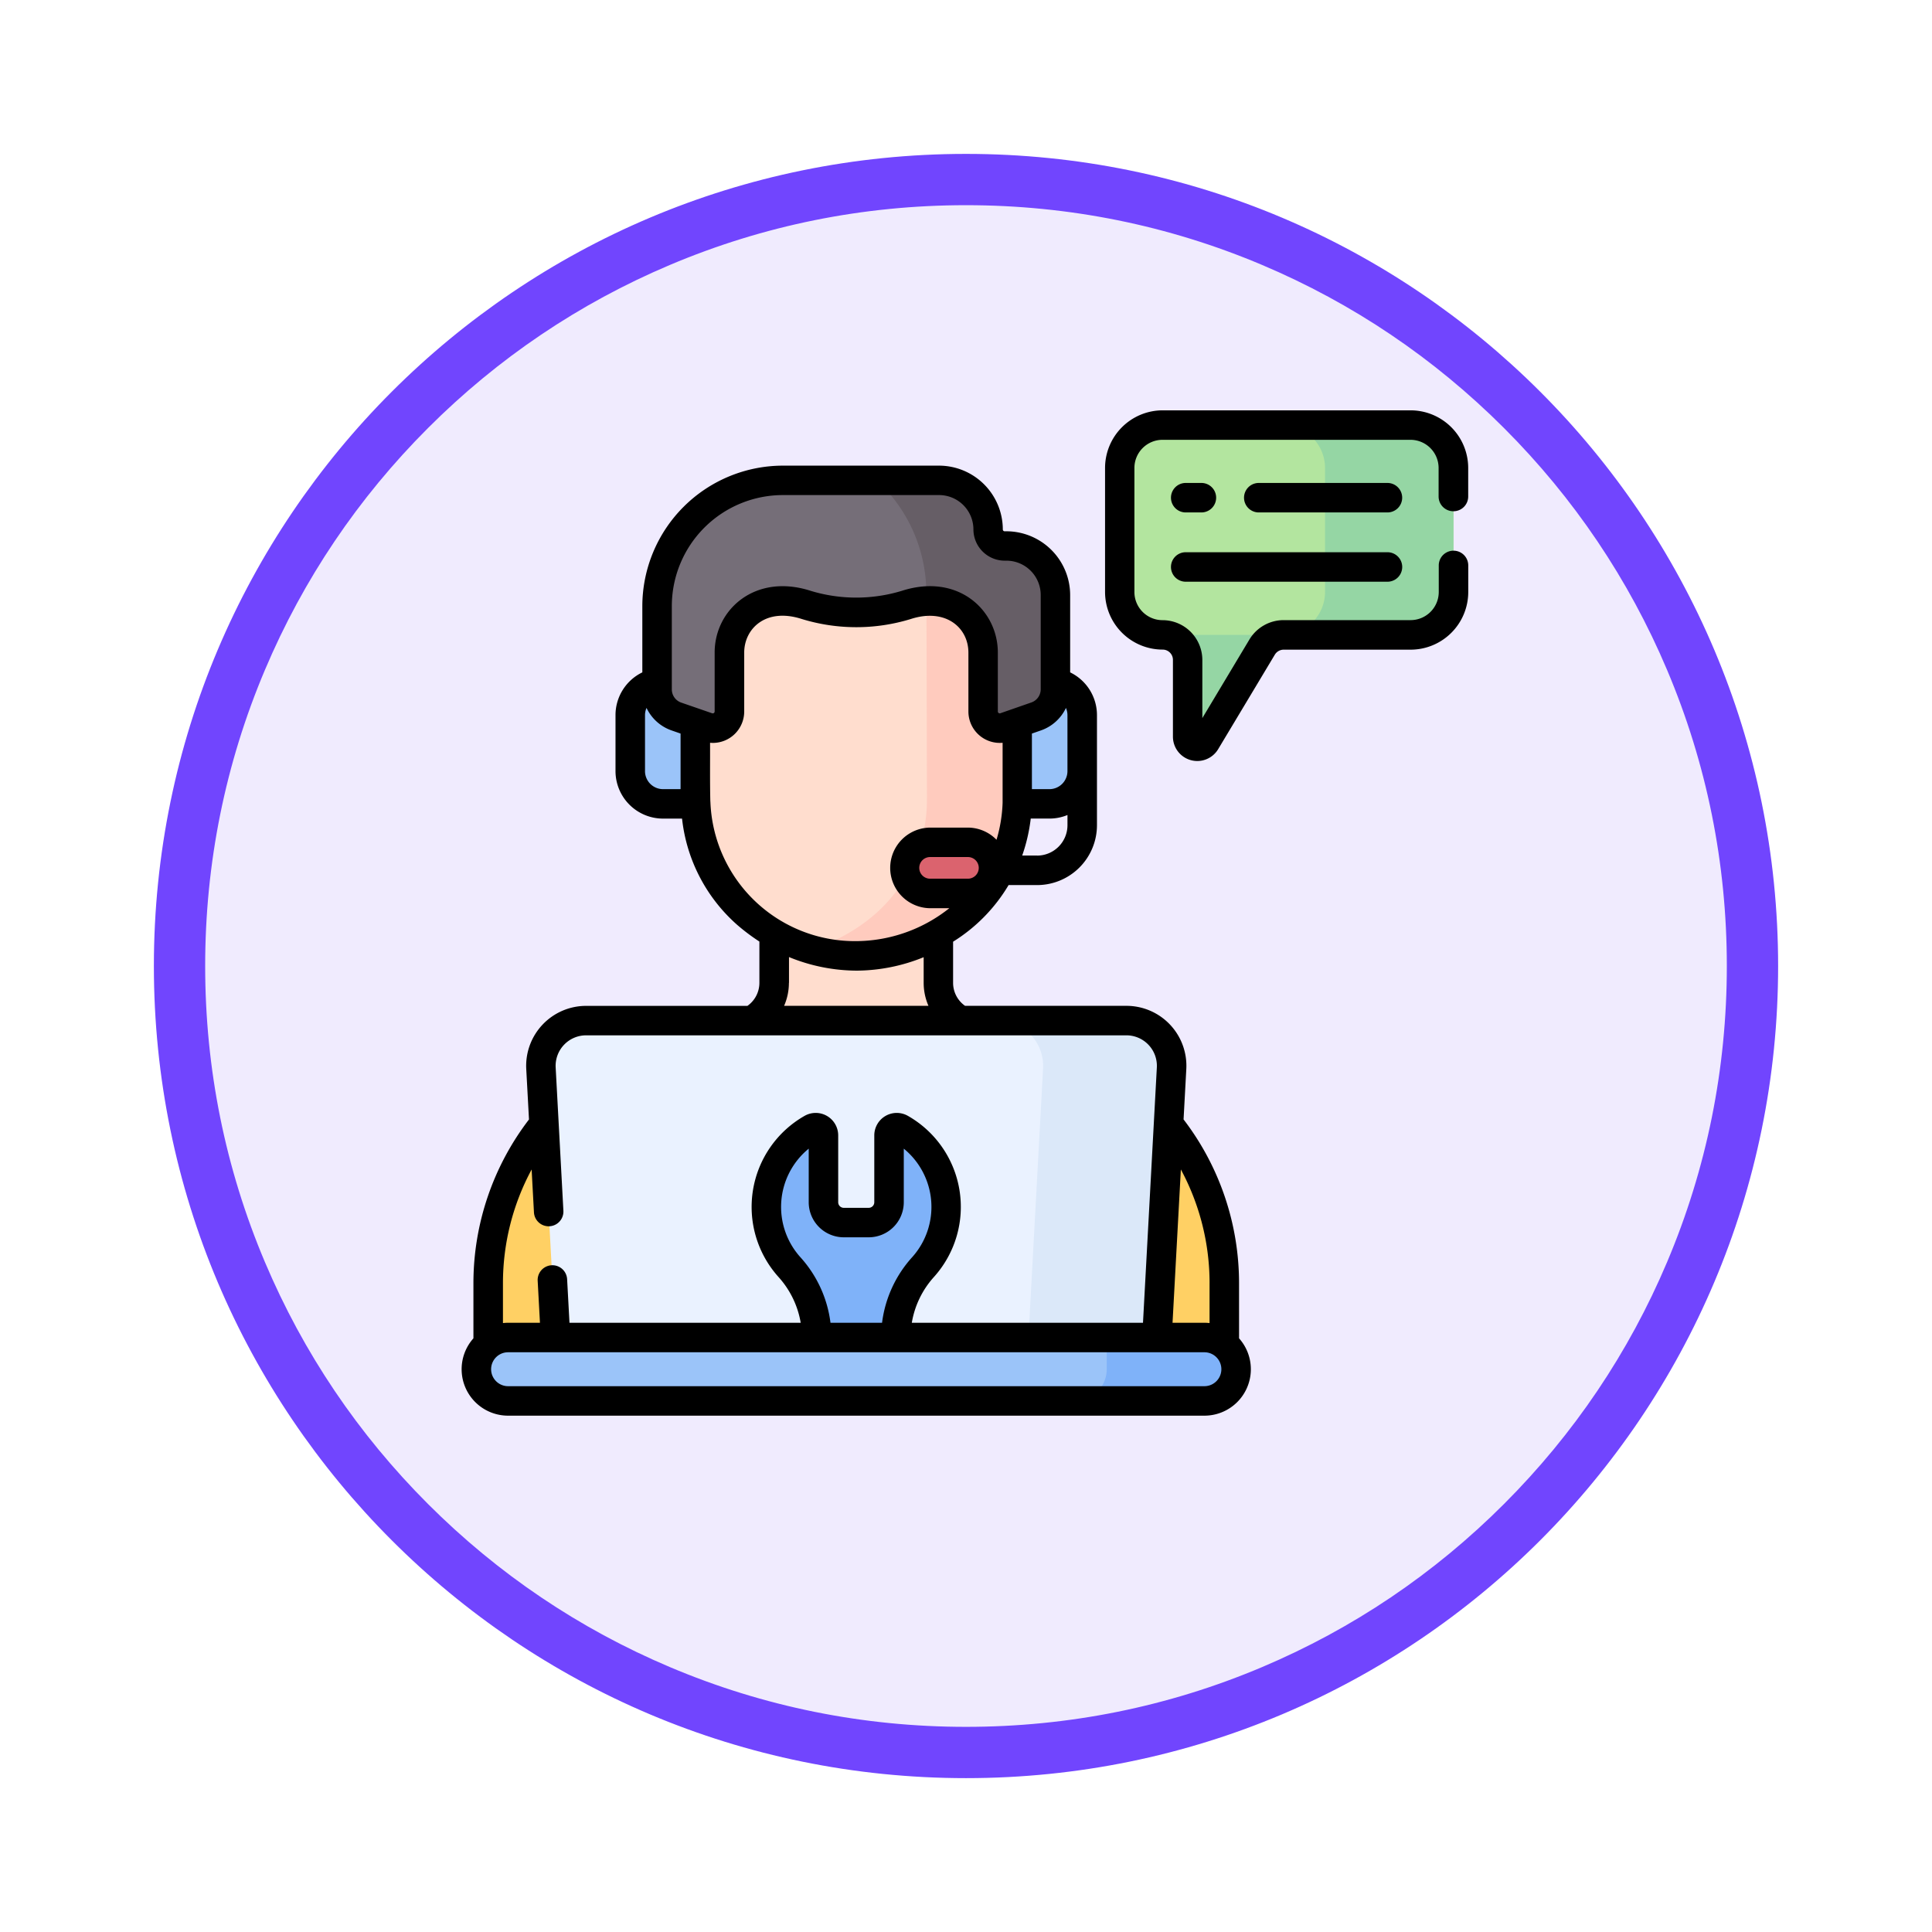 <svg xmlns="http://www.w3.org/2000/svg" xmlns:xlink="http://www.w3.org/1999/xlink" width="113" height="113" viewBox="0 0 113 113">
  <defs>
    <filter id="Trazado_982547" x="0" y="0" width="113" height="113" filterUnits="userSpaceOnUse">
      <feOffset dy="3" input="SourceAlpha"/>
      <feGaussianBlur stdDeviation="3" result="blur"/>
      <feFlood flood-opacity="0.161"/>
      <feComposite operator="in" in2="blur"/>
      <feComposite in="SourceGraphic"/>
    </filter>
  </defs>
  <g id="Grupo_1161532" data-name="Grupo 1161532" transform="translate(-745 -11244)">
    <g id="Grupo_1158312" data-name="Grupo 1158312" transform="translate(2 5723)">
      <g id="Grupo_1152577" data-name="Grupo 1152577" transform="translate(-0.5 1205.621)">
        <g id="Grupo_1148634" data-name="Grupo 1148634" transform="translate(488.454 600.047)">
          <g id="Grupo_1148525" data-name="Grupo 1148525" transform="translate(264.046 3721.333)">
            <g transform="matrix(1, 0, 0, 1, -9, -6)" filter="url(#Trazado_982547)">
              <g id="Trazado_982547-2" data-name="Trazado 982547" transform="translate(9 6)" fill="#f0ebfe">
                <path d="M 47.5 93.5 C 41.289 93.5 35.265 92.284 29.595 89.886 C 24.118 87.569 19.198 84.252 14.973 80.027 C 10.748 75.802 7.431 70.882 5.114 65.405 C 2.716 59.735 1.5 53.711 1.5 47.5 C 1.5 41.289 2.716 35.265 5.114 29.595 C 7.431 24.118 10.748 19.198 14.973 14.973 C 19.198 10.748 24.118 7.431 29.595 5.114 C 35.265 2.716 41.289 1.5 47.5 1.5 C 53.711 1.5 59.735 2.716 65.405 5.114 C 70.882 7.431 75.802 10.748 80.027 14.973 C 84.252 19.198 87.569 24.118 89.886 29.595 C 92.284 35.265 93.5 41.289 93.5 47.5 C 93.5 53.711 92.284 59.735 89.886 65.405 C 87.569 70.882 84.252 75.802 80.027 80.027 C 75.802 84.252 70.882 87.569 65.405 89.886 C 59.735 92.284 53.711 93.5 47.5 93.5 Z" stroke="none"/>
                <path d="M 47.5 3 C 41.491 3 35.664 4.176 30.18 6.496 C 24.881 8.737 20.122 11.946 16.034 16.034 C 11.946 20.122 8.737 24.881 6.496 30.18 C 4.176 35.664 3 41.491 3 47.5 C 3 53.509 4.176 59.336 6.496 64.82 C 8.737 70.119 11.946 74.878 16.034 78.966 C 20.122 83.054 24.881 86.263 30.18 88.504 C 35.664 90.824 41.491 92 47.5 92 C 53.509 92 59.336 90.824 64.82 88.504 C 70.119 86.263 74.878 83.054 78.966 78.966 C 83.054 74.878 86.263 70.119 88.504 64.82 C 90.824 59.336 92 53.509 92 47.5 C 92 41.491 90.824 35.664 88.504 30.18 C 86.263 24.881 83.054 20.122 78.966 16.034 C 74.878 11.946 70.119 8.737 64.82 6.496 C 59.336 4.176 53.509 3 47.5 3 M 47.5 0 C 73.734 0 95 21.266 95 47.5 C 95 73.734 73.734 95 47.5 95 C 21.266 95 0 73.734 0 47.5 C 0 21.266 21.266 0 47.5 0 Z" stroke="none" fill="#7145fe"/>
              </g>
            </g>
          </g>
        </g>
      </g>
    </g>
    <g id="apoyo-tecnico" transform="translate(772 11267.687)">
      <g id="Grupo_1161529" data-name="Grupo 1161529" transform="translate(0.862 1.175)">
        <g id="Grupo_1161528" data-name="Grupo 1161528">
          <g id="Grupo_1161520" data-name="Grupo 1161520">
            <g id="Grupo_1161508" data-name="Grupo 1161508" transform="translate(37.628)">
              <path id="Trazado_995045" data-name="Trazado 995045" d="M351.749,7.812h-14.5a2.508,2.508,0,0,0-2.508,2.508v7.254a2.508,2.508,0,0,0,2.508,2.508,1.465,1.465,0,0,1,1.465,1.465v4.486a.561.561,0,0,0,1.043.289l3.315-5.528a1.465,1.465,0,0,1,1.256-.711h7.426a2.508,2.508,0,0,0,2.508-2.508V10.32a2.508,2.508,0,0,0-2.508-2.508Z" transform="translate(-334.736 -7.812)" fill="#b3e59f"/>
              <path id="Trazado_995046" data-name="Trazado 995046" d="M371.052,7.812h-7.512a2.508,2.508,0,0,1,2.508,2.508v7.254a2.508,2.508,0,0,1-2.508,2.508h-6.992a1.465,1.465,0,0,1,1.465,1.465v4.486a.561.561,0,0,0,1.043.289l3.315-5.528a1.465,1.465,0,0,1,1.256-.711h7.426a2.508,2.508,0,0,0,2.508-2.508V10.32a2.508,2.508,0,0,0-2.508-2.508Z" transform="translate(-354.039 -7.812)" fill="#95d6a4"/>
            </g>
            <g id="Grupo_1161519" data-name="Grupo 1161519" transform="translate(0 25.727)">
              <g id="Grupo_1161518" data-name="Grupo 1161518">
                <g id="Grupo_1161517" data-name="Grupo 1161517">
                  <g id="Grupo_1161512" data-name="Grupo 1161512" transform="translate(15.381)">
                    <g id="Grupo_1161511" data-name="Grupo 1161511">
                      <g id="Grupo_1161510" data-name="Grupo 1161510">
                        <g id="Grupo_1161509" data-name="Grupo 1161509">
                          <path id="Trazado_995047" data-name="Trazado 995047" d="M154.935,240.915a2.511,2.511,0,0,1-2.037-2.466v-6.9h-9.6v6.9a2.517,2.517,0,0,1-2.037,2.466S155.585,241.04,154.935,240.915Z" transform="translate(-141.261 -231.551)" fill="#ffddce"/>
                        </g>
                      </g>
                    </g>
                  </g>
                  <g id="Grupo_1161516" data-name="Grupo 1161516" transform="translate(0.69 9.817)">
                    <g id="Grupo_1161515" data-name="Grupo 1161515">
                      <g id="Grupo_1161514" data-name="Grupo 1161514">
                        <g id="Grupo_1161513" data-name="Grupo 1161513">
                          <path id="Trazado_995048" data-name="Trazado 995048" d="M44.528,316.988c-.684-.132-19,0-19,0A14.832,14.832,0,0,0,13.5,331.552v4.891a2.009,2.009,0,0,0,2.009,2.009H54.548a2.009,2.009,0,0,0,2.009-2.009v-4.891A14.831,14.831,0,0,0,44.528,316.988Z" transform="translate(-13.501 -316.93)" fill="#ffd064"/>
                        </g>
                      </g>
                    </g>
                  </g>
                  <path id="Trazado_995049" data-name="Trazado 995049" d="M76.249,330.631H41.219l-.929-17.118a2.647,2.647,0,0,1,2.643-2.791h31.6a2.647,2.647,0,0,1,2.643,2.791Z" transform="translate(-36.516 -301.618)" fill="#eaf2ff"/>
                  <path id="Trazado_995050" data-name="Trazado 995050" d="M280.315,310.722H272.8a2.647,2.647,0,0,1,2.643,2.791l-.929,17.118h7.512l.929-17.118A2.647,2.647,0,0,0,280.315,310.722Z" transform="translate(-242.297 -301.618)" fill="#dbe8f9"/>
                  <path id="Trazado_995051" data-name="Trazado 995051" d="M50.081,471.934H9.354a1.854,1.854,0,0,0,0,3.709H50.081a1.854,1.854,0,1,0,0-3.709Z" transform="translate(-7.5 -444.293)" fill="#9bc4f9"/>
                  <path id="Trazado_995052" data-name="Trazado 995052" d="M319.58,471.934h-5.712v1.854a1.854,1.854,0,0,1-1.854,1.854h7.567a1.854,1.854,0,0,0,0-3.709Z" transform="translate(-276.998 -444.293)" fill="#7fb2f9"/>
                </g>
              </g>
              <path id="Trazado_995053" data-name="Trazado 995053" d="M162.553,377.453a6.145,6.145,0,0,1,1.586-4.11l.023-.025a5.261,5.261,0,0,0-1.328-8.08.452.452,0,0,0-.677.392v3.913a1.188,1.188,0,0,1-1.188,1.188h-1.46a1.188,1.188,0,0,1-1.188-1.188v-3.913a.452.452,0,0,0-.677-.392,5.261,5.261,0,0,0-1.328,8.08l.023.025a6.145,6.145,0,0,1,1.586,4.11Z" transform="translate(-138.021 -349.812)" fill="#7fb2f9"/>
            </g>
          </g>
          <g id="Grupo_1161527" data-name="Grupo 1161527" transform="translate(9.001 3.235)">
            <g id="Grupo_1161526" data-name="Grupo 1161526">
              <g id="Grupo_1161525" data-name="Grupo 1161525">
                <g id="Grupo_1161524" data-name="Grupo 1161524">
                  <path id="Trazado_995054" data-name="Trazado 995054" d="M120.264,61.491l-.642,0-.011-2.585a9.411,9.411,0,0,0-18.819.08l.008,1.823,0,.763-.642,0a1.714,1.714,0,0,0-1.7,1.731l.008,1.91a1.713,1.713,0,0,0,1.71,1.717l.644,0a8.907,8.907,0,0,0,3,6.532A9.549,9.549,0,0,0,116.7,73.41a8.909,8.909,0,0,0,2.941-6.558l.644,0a1.714,1.714,0,0,0,1.7-1.731l-.008-1.91a1.713,1.713,0,0,0-1.71-1.717Z" transform="translate(-97.007 -48.123)" fill="#ffddce"/>
                  <path id="Trazado_995055" data-name="Trazado 995055" d="M192.211,66.783a1.713,1.713,0,0,0-1.71-1.717l-.641,0-.011-2.585a9.144,9.144,0,0,0-6.529-8.74,9.037,9.037,0,0,1,1.247,4.6l.031,12.083a8.909,8.909,0,0,1-2.941,6.558,10.069,10.069,0,0,1-3.828,2.138,9.457,9.457,0,0,0,9.11-2.138,8.909,8.909,0,0,0,2.941-6.558l.644,0a1.714,1.714,0,0,0,1.7-1.731Z" transform="translate(-167.244 -51.697)" fill="#ffcbbe"/>
                  <g id="Grupo_1161523" data-name="Grupo 1161523" transform="translate(0 11.812)">
                    <g id="Grupo_1161521" data-name="Grupo 1161521" transform="translate(22.629)">
                      <path id="Trazado_995056" data-name="Trazado 995056" d="M282.575,138.669v7.109h1.888a1.917,1.917,0,0,0,1.917-1.917v-3.276a1.917,1.917,0,0,0-1.917-1.917Z" transform="translate(-282.575 -138.669)" fill="#9bc4f9"/>
                    </g>
                    <g id="Grupo_1161522" data-name="Grupo 1161522">
                      <path id="Trazado_995057" data-name="Trazado 995057" d="M89.583,138.669v7.109H87.695a1.917,1.917,0,0,1-1.917-1.917v-3.276a1.917,1.917,0,0,1,1.917-1.917Z" transform="translate(-85.778 -138.669)" fill="#9bc4f9"/>
                    </g>
                  </g>
                  <path id="Trazado_995058" data-name="Trazado 995058" d="M119.844,39.782h-.1a.969.969,0,0,1-.969-.969,2.87,2.87,0,0,0-2.87-2.87h-9.133a7.36,7.36,0,0,0-7.36,7.36v4.864a1.679,1.679,0,0,0,1.127,1.585l1.813.631a.974.974,0,0,0,1.294-.921l0-3.43A3,3,0,0,1,106.617,43h.036a4.766,4.766,0,0,1,1.48.229,8.409,8.409,0,0,0,2.606.432h.653A8.4,8.4,0,0,0,114,43.228a4.769,4.769,0,0,1,1.48-.229h.036a3,3,0,0,1,2.971,3.033l0,3.43a.974.974,0,0,0,1.294.921l1.812-.631a1.679,1.679,0,0,0,1.127-1.585V42.651A2.87,2.87,0,0,0,119.844,39.782Z" transform="translate(-97.848 -35.943)" fill="#756e78"/>
                  <path id="Trazado_995059" data-name="Trazado 995059" d="M218.751,39.782h-.1a.969.969,0,0,1-.969-.969,2.87,2.87,0,0,0-2.87-2.87h-3.642a8.969,8.969,0,0,1,2.9,6.647v.418c.1-.006.2-.01.305-.009h.036a3,3,0,0,1,2.971,3.033l0,3.43a.974.974,0,0,0,1.294.921l1.812-.631a1.679,1.679,0,0,0,1.127-1.585V42.651A2.87,2.87,0,0,0,218.751,39.782Z" transform="translate(-196.754 -35.943)" fill="#665e66"/>
                  <path id="Trazado_995060" data-name="Trazado 995060" d="M229.157,223.06h-2.164a1.5,1.5,0,0,1,0-2.99h2.164a1.5,1.5,0,1,1,0,2.99Z" transform="translate(-209.432 -198.898)" fill="#db636e"/>
                </g>
              </g>
            </g>
          </g>
        </g>
      </g>
      <g id="Grupo_1161531" data-name="Grupo 1161531" transform="translate(0 0.313)">
        <g id="Grupo_1161530" data-name="Grupo 1161530" transform="translate(0 0)">
          <path id="Trazado_995061" data-name="Trazado 995061" d="M406.365,37.252H398.84a.862.862,0,0,0,0,1.725h7.525a.862.862,0,0,0,0-1.725Z" transform="translate(-352.216 -33.005)"/>
          <path id="Trazado_995062" data-name="Trazado 995062" d="M361.678,38.977h.917a.862.862,0,0,0,0-1.725h-.917a.862.862,0,0,0,0,1.725Z" transform="translate(-319.327 -33.005)"/>
          <path id="Trazado_995063" data-name="Trazado 995063" d="M361.678,74.209h11.8a.862.862,0,0,0,0-1.725h-11.8a.862.862,0,0,0,0,1.725Z" transform="translate(-319.327 -64.185)"/>
          <path id="Trazado_995064" data-name="Trazado 995064" d="M45.47,76.236a15.751,15.751,0,0,0-3.245-9.555l.16-2.944a3.507,3.507,0,0,0-3.5-3.7h-9.44a1.645,1.645,0,0,1-.7-1.344V56.285a9.771,9.771,0,0,0,3.246-3.311h1.669a3.505,3.505,0,0,0,3.5-3.5V43.033a2.778,2.778,0,0,0-1.568-2.5v-4.52a3.736,3.736,0,0,0-3.732-3.732h-.1a.107.107,0,0,1-.107-.107,3.736,3.736,0,0,0-3.732-3.732H18.791a8.231,8.231,0,0,0-8.222,8.222v3.869A2.778,2.778,0,0,0,9,43.032v3.275a2.782,2.782,0,0,0,2.779,2.779h1.113A9.685,9.685,0,0,0,16.116,55.3a11.826,11.826,0,0,0,1.3.977v2.418a1.647,1.647,0,0,1-.7,1.344H7.28a3.507,3.507,0,0,0-3.5,3.7l.16,2.944A15.751,15.751,0,0,0,.69,76.236v3.248a2.715,2.715,0,0,0,2.027,4.523H43.444a2.715,2.715,0,0,0,2.027-4.523Zm-1.725,0v2.355a2.728,2.728,0,0,0-.3-.017H41.58l.487-8.968a14.013,14.013,0,0,1,1.679,6.63Zm-8.4-33.624a1.049,1.049,0,0,1,.089.421v3.275a1.056,1.056,0,0,1-1.055,1.055H33.355V44.112l.531-.185A2.541,2.541,0,0,0,35.346,42.612ZM29.589,52.6H27.424a.633.633,0,1,1,0-1.265h2.164a.633.633,0,1,1,0,1.265Zm4.07-1.354h-.872a10.151,10.151,0,0,0,.5-2.162H34.38a2.764,2.764,0,0,0,1.055-.208v.594A1.779,1.779,0,0,1,33.658,51.25ZM12.294,36.663a6.5,6.5,0,0,1,6.5-6.5h9.133a2.01,2.01,0,0,1,2.007,2.007A1.834,1.834,0,0,0,31.763,34h.1a2.009,2.009,0,0,1,2.007,2.007v5.515a.817.817,0,0,1-.548.771l-1.812.631a.111.111,0,0,1-.148-.106l0-3.427c.01-2.5-2.331-4.682-5.613-3.628a9.167,9.167,0,0,1-5.337,0c-3.247-1.044-5.623,1.1-5.613,3.626l0,3.43a.111.111,0,0,1-.148.106L12.842,42.3a.817.817,0,0,1-.548-.771V36.663Zm-1.568,9.645V43.033a1.05,1.05,0,0,1,.089-.421,2.541,2.541,0,0,0,1.46,1.315l.531.185v3.251H11.78a1.056,1.056,0,0,1-1.055-1.054Zm3.821,1.783c-.029-1.134-.011-2.337-.016-3.439.053,0,.106.007.16.007a1.837,1.837,0,0,0,1.837-1.839l0-3.432c-.006-1.4,1.25-2.657,3.36-1.979a10.857,10.857,0,0,0,6.393,0c2.01-.646,3.366.491,3.36,1.982l0,3.429a1.836,1.836,0,0,0,2,1.831v3.509a8.507,8.507,0,0,1-.356,2.164,2.349,2.349,0,0,0-1.685-.712H27.424a2.357,2.357,0,1,0,0,4.715h1.1a8.825,8.825,0,0,1-5.395,1.925,8.456,8.456,0,0,1-8.579-8.161Zm4.6,10.6V57.184a10.512,10.512,0,0,0,3.981.794h.02a10.523,10.523,0,0,0,3.876-.786v1.5a3.365,3.365,0,0,0,.28,1.344H18.861a3.357,3.357,0,0,0,.281-1.344ZM4.094,69.606l.136,2.509a.862.862,0,0,0,1.722-.093L5.5,63.643A1.784,1.784,0,0,1,7.28,61.762h31.6a1.784,1.784,0,0,1,1.782,1.882l-.81,14.931H26.33A5.3,5.3,0,0,1,27.621,75.9l.025-.028a6.127,6.127,0,0,0-1.545-9.4,1.315,1.315,0,0,0-1.965,1.141v3.913a.326.326,0,0,1-.325.325H22.35a.326.326,0,0,1-.325-.325V67.613a1.315,1.315,0,0,0-1.965-1.141,6.127,6.127,0,0,0-1.542,9.407l.022.025a5.3,5.3,0,0,1,1.292,2.671H6.308l-.138-2.55a.862.862,0,1,0-1.722.093l.133,2.456H2.717a2.756,2.756,0,0,0-.3.017V76.236a14.015,14.015,0,0,1,1.679-6.63Zm17.48,8.968a7.012,7.012,0,0,0-1.752-3.825l-.021-.023a4.4,4.4,0,0,1,.5-6.336v3.135a2.052,2.052,0,0,0,2.05,2.05h1.46a2.052,2.052,0,0,0,2.05-2.05V68.39a4.4,4.4,0,0,1,.5,6.338l-.019.021a7.012,7.012,0,0,0-1.752,3.825Zm21.87,3.709H2.717a.992.992,0,1,1,0-1.984H43.444a.992.992,0,1,1,0,1.984Z" transform="translate(0 -25.207)"/>
          <path id="Trazado_995065" data-name="Trazado 995065" d="M347.618,6.215a.862.862,0,0,0,.862-.862V3.683a3.374,3.374,0,0,0-3.37-3.37h-14.5a3.374,3.374,0,0,0-3.37,3.37v7.254a3.374,3.374,0,0,0,3.37,3.37.6.6,0,0,1,.6.6V19.4a1.424,1.424,0,0,0,2.645.732l3.315-5.528a.606.606,0,0,1,.517-.293h7.426a3.374,3.374,0,0,0,3.37-3.37V9.384a.862.862,0,1,0-1.725,0v1.553a1.647,1.647,0,0,1-1.646,1.646h-7.426a2.339,2.339,0,0,0-2,1.13l-2.756,4.6v-3.4a2.33,2.33,0,0,0-2.327-2.327,1.647,1.647,0,0,1-1.646-1.646V3.683a1.647,1.647,0,0,1,1.646-1.646h14.5a1.647,1.647,0,0,1,1.646,1.646V5.353a.862.862,0,0,0,.862.862Z" transform="translate(-289.607 -0.313)"/>
        </g>
      </g>
    </g>
  </g>
</svg>
